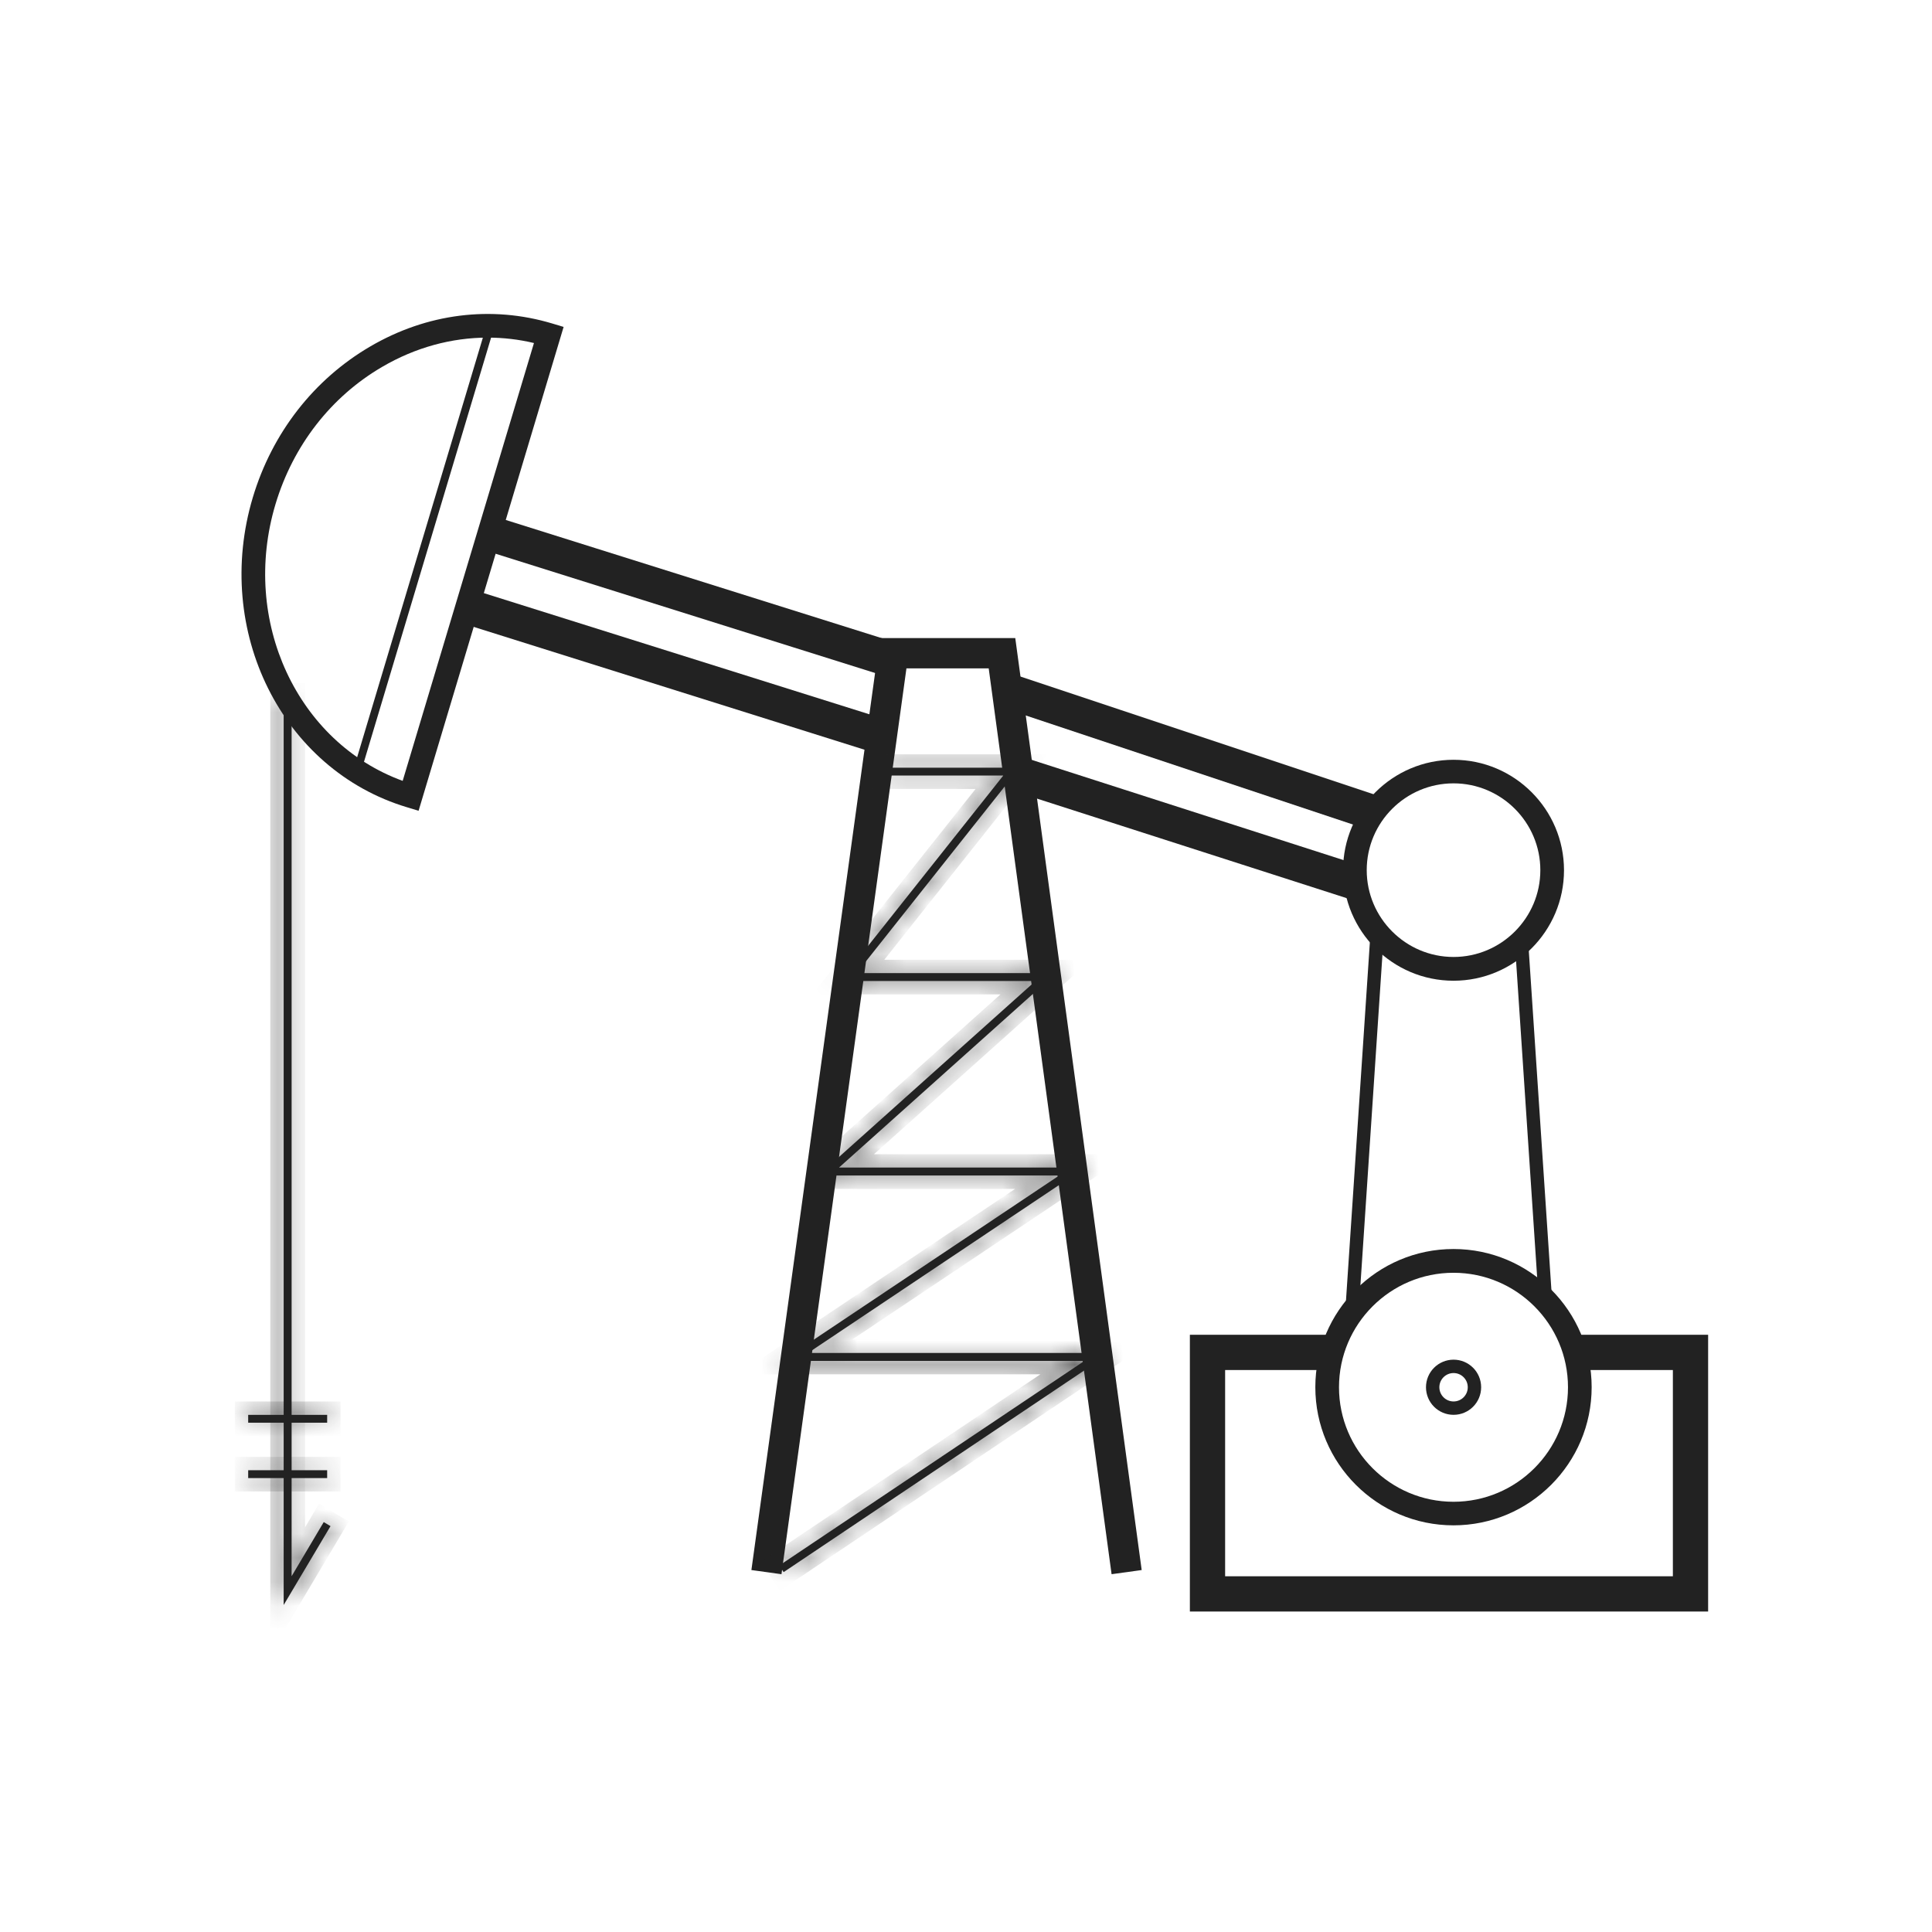 <svg width="80" height="80" viewBox="0 0 80 80" fill="none" xmlns="http://www.w3.org/2000/svg">
<path d="M17.328 33.571L16.857 33.428C11.681 31.879 8.814 26.122 10.469 20.596C11.27 17.924 12.998 15.708 15.332 14.346C17.674 12.976 20.349 12.639 22.866 13.395L23.338 13.537L17.332 33.575L17.328 33.571ZM20.199 13.98C18.699 13.98 17.198 14.387 15.824 15.192C13.705 16.428 12.136 18.449 11.408 20.876C9.957 25.715 12.311 30.741 16.674 32.334L22.11 14.204C21.48 14.053 20.837 13.98 20.199 13.98Z" fill="#222222"/>
<path d="M20.137 13.506L14.648 31.824L14.96 31.918L20.449 13.6L20.137 13.506Z" fill="#222222"/>
<path d="M32.241 65.028L31.27 64.894L36.555 26.559H41.919L47.119 64.894L46.147 65.028L41.061 27.538H37.413L32.241 65.028Z" fill="#222222" stroke="#222222" stroke-width="0.277"/>
<mask id="path-4-inside-1_3784_72343" fill="white">
<path d="M32.449 65.098L32.266 64.826L44.903 56.352H32.383L43.858 48.675H33.884L42.878 40.621H34.791L41.544 32.114H36.303V31.789H42.219L35.47 40.295H43.732L34.742 48.346H44.935L33.461 56.023H45.976L32.449 65.098Z"/>
</mask>
<path d="M32.449 65.098L32.266 64.826L44.903 56.352H32.383L43.858 48.675H33.884L42.878 40.621H34.791L41.544 32.114H36.303V31.789H42.219L35.47 40.295H43.732L34.742 48.346H44.935L33.461 56.023H45.976L32.449 65.098Z" fill="#222222"/>
<path d="M32.449 65.098L31.988 65.407L32.297 65.868L32.758 65.559L32.449 65.098ZM32.266 64.826L31.957 64.365L31.496 64.674L31.805 65.135L32.266 64.826ZM44.903 56.352L45.212 56.813L46.725 55.798H44.903V56.352ZM32.383 56.352L32.075 55.891L30.558 56.907H32.383V56.352ZM43.858 48.675L44.166 49.136L45.684 48.121H43.858V48.675ZM33.884 48.675L33.514 48.262L32.434 49.23H33.884V48.675ZM42.878 40.621L43.248 41.034L44.328 40.066H42.878V40.621ZM34.791 40.621L34.356 40.276L33.642 41.175H34.791V40.621ZM41.544 32.114L41.979 32.459L42.693 31.56H41.544V32.114ZM36.303 32.114H35.749V32.669H36.303V32.114ZM36.303 31.789V31.235H35.749V31.789H36.303ZM42.219 31.789L42.654 32.134L43.367 31.235H42.219V31.789ZM35.47 40.295L35.035 39.951L34.322 40.85H35.47V40.295ZM43.732 40.295L44.102 40.708L45.182 39.741H43.732V40.295ZM34.742 48.346L34.372 47.933L33.292 48.901H34.742V48.346ZM44.935 48.346L45.244 48.807L46.761 47.792H44.935V48.346ZM33.461 56.023L33.153 55.562L31.635 56.577H33.461V56.023ZM45.976 56.023L46.285 56.483L47.798 55.468H45.976V56.023ZM32.909 64.789L32.726 64.517L31.805 65.135L31.988 65.407L32.909 64.789ZM32.574 65.286L45.212 56.813L44.594 55.892L31.957 64.365L32.574 65.286ZM44.903 55.798H32.383V56.907H44.903V55.798ZM32.692 56.813L44.166 49.136L43.55 48.215L32.075 55.891L32.692 56.813ZM43.858 48.121H33.884V49.23H43.858V48.121ZM34.254 49.089L43.248 41.034L42.508 40.208L33.514 48.262L34.254 49.089ZM42.878 40.066H34.791V41.175H42.878V40.066ZM35.225 40.965L41.979 32.459L41.11 31.77L34.356 40.276L35.225 40.965ZM41.544 31.56H36.303V32.669H41.544V31.56ZM36.858 32.114V31.789H35.749V32.114H36.858ZM36.303 32.343H42.219V31.235H36.303V32.343ZM41.785 31.444L35.035 39.951L35.904 40.64L42.654 32.134L41.785 31.444ZM35.47 40.85H43.732V39.741H35.47V40.85ZM43.362 39.882L34.372 47.933L35.112 48.759L44.102 40.708L43.362 39.882ZM34.742 48.901H44.935V47.792H34.742V48.901ZM44.627 47.885L33.153 55.562L33.769 56.484L45.244 48.807L44.627 47.885ZM33.461 56.577H45.976V55.468H33.461V56.577ZM45.667 55.562L32.14 64.638L32.758 65.559L46.285 56.483L45.667 55.562Z" fill="#222222" mask="url(#path-4-inside-1_3784_72343)"/>
<mask id="path-6-inside-2_3784_72343" fill="white">
<path d="M11.746 66.459V28.848H12.075V65.267L13.405 63.027L13.686 63.194L11.746 66.459Z"/>
</mask>
<path d="M11.746 66.459V28.848H12.075V65.267L13.405 63.027L13.686 63.194L11.746 66.459Z" fill="#222222"/>
<path d="M11.746 66.459H11.192V68.478L12.223 66.742L11.746 66.459ZM11.746 28.848V28.293H11.192V28.848H11.746ZM12.075 28.848H12.63V28.293H12.075V28.848ZM12.075 65.267H11.521V67.288L12.552 65.55L12.075 65.267ZM13.405 63.027L13.688 62.55L13.211 62.267L12.928 62.744L13.405 63.027ZM13.686 63.194L14.162 63.477L14.445 63L13.969 62.717L13.686 63.194ZM12.3 66.459V28.848H11.192V66.459H12.3ZM11.746 29.402H12.075V28.293H11.746V29.402ZM11.521 28.848V65.267H12.63V28.848H11.521ZM12.552 65.55L13.882 63.31L12.928 62.744L11.599 64.984L12.552 65.55ZM13.122 63.504L13.402 63.67L13.969 62.717L13.688 62.55L13.122 63.504ZM13.209 62.911L11.269 66.176L12.223 66.742L14.162 63.477L13.209 62.911Z" fill="#222222" mask="url(#path-6-inside-2_3784_72343)"/>
<mask id="path-8-inside-3_3784_72343" fill="white">
<path d="M13.547 58.586H10.277V58.911H13.547V58.586Z"/>
</mask>
<path d="M13.547 58.586H10.277V58.911H13.547V58.586Z" fill="#222222"/>
<path d="M10.277 58.586V58.032H9.723V58.586H10.277ZM13.547 58.586H14.101V58.032H13.547V58.586ZM13.547 58.911V59.466H14.101V58.911H13.547ZM10.277 58.911H9.723V59.466H10.277V58.911ZM10.277 59.14H13.547V58.032H10.277V59.14ZM12.992 58.586V58.911H14.101V58.586H12.992ZM13.547 58.357H10.277V59.466H13.547V58.357ZM10.832 58.911V58.586H9.723V58.911H10.832Z" fill="#222222" mask="url(#path-8-inside-3_3784_72343)"/>
<mask id="path-10-inside-4_3784_72343" fill="white">
<path d="M13.547 60.879H10.277V61.204H13.547V60.879Z"/>
</mask>
<path d="M13.547 60.879H10.277V61.204H13.547V60.879Z" fill="#222222"/>
<path d="M10.277 60.879V60.325H9.723V60.879H10.277ZM13.547 60.879H14.101V60.325H13.547V60.879ZM13.547 61.204V61.759H14.101V61.204H13.547ZM10.277 61.204H9.723V61.759H10.277V61.204ZM10.277 61.433H13.547V60.325H10.277V61.433ZM12.992 60.879V61.204H14.101V60.879H12.992ZM13.547 60.65H10.277V61.759H13.547V60.65ZM10.832 61.204V60.879H9.723V61.204H10.832Z" fill="#222222" mask="url(#path-10-inside-4_3784_72343)"/>
<path d="M57.002 39L56.002 54" stroke="#222222" stroke-width="0.554"/>
<path d="M63.002 39L64.002 54" stroke="#222222" stroke-width="0.554"/>
<path d="M60.188 40.61C57.663 40.61 55.613 38.556 55.613 36.035C55.613 33.514 57.667 31.461 60.188 31.461C62.709 31.461 64.762 33.514 64.762 36.035C64.762 38.556 62.709 40.61 60.188 40.61ZM60.188 32.437C58.203 32.437 56.593 34.051 56.593 36.031C56.593 38.011 58.208 39.626 60.188 39.626C62.168 39.626 63.782 38.011 63.782 36.031C63.782 34.051 62.168 32.437 60.188 32.437Z" fill="#222222"/>
<path d="M60.186 63.161C57.031 63.161 54.465 60.595 54.465 57.44C54.465 54.285 57.031 51.719 60.186 51.719C63.341 51.719 65.907 54.285 65.907 57.44C65.907 60.595 63.341 63.161 60.186 63.161ZM60.186 52.703C57.571 52.703 55.445 54.829 55.445 57.444C55.445 60.058 57.571 62.185 60.186 62.185C62.8 62.185 64.927 60.058 64.927 57.444C64.927 54.829 62.8 52.703 60.186 52.703Z" fill="#222222"/>
<path d="M65 56H70V66H50V56H55" stroke="#222222" stroke-width="1.46"/>
<path d="M61.054 57.443C61.054 57.921 60.667 58.308 60.189 58.308C59.711 58.308 59.324 57.921 59.324 57.443C59.324 56.965 59.711 56.578 60.189 56.578C60.667 56.578 61.054 56.965 61.054 57.443Z" stroke="#222222" stroke-width="0.554"/>
<path d="M20 22L37.5 27.5" stroke="#222222" stroke-width="1.46"/>
<path d="M42 28.699L57 33.699" stroke="#222222" stroke-width="1.46"/>
<path d="M19 25L36.5 30.5M42 32L56 36.5" stroke="#222222" stroke-width="1.46"/>
</svg>
